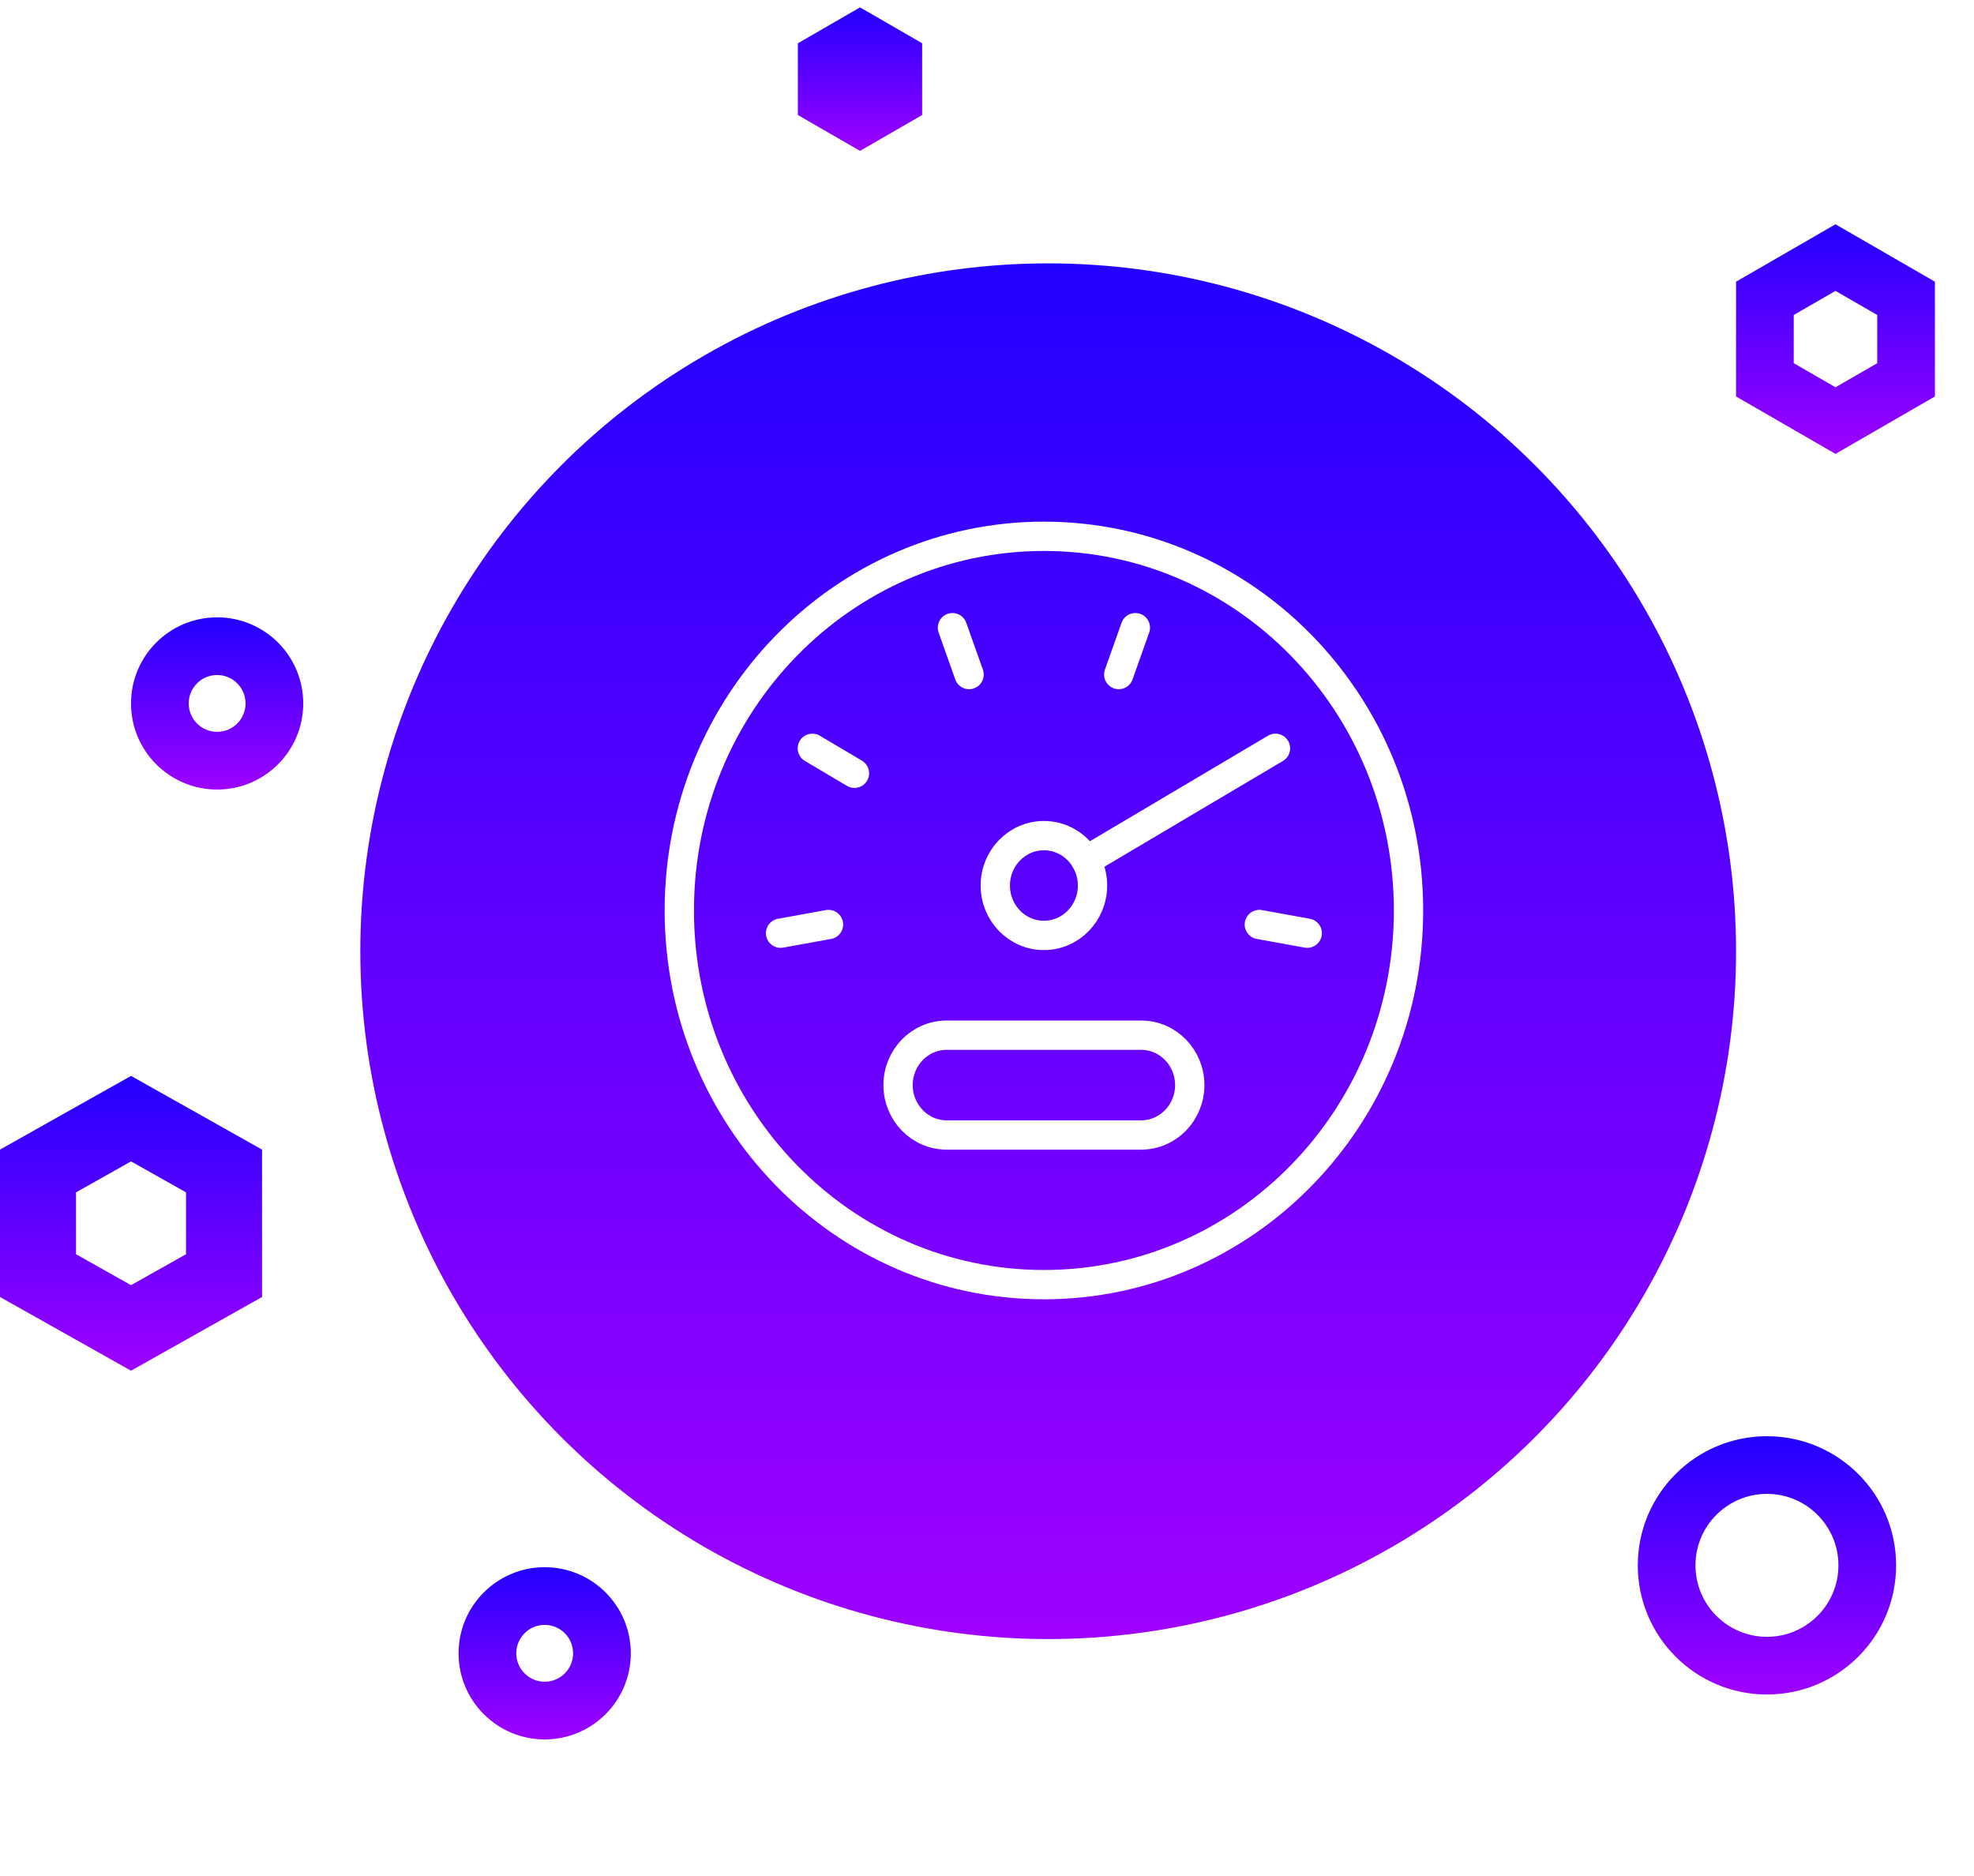 <svg width="101" height="96" viewBox="0 0 101 96" fill="none" xmlns="http://www.w3.org/2000/svg">
<path fill-rule="evenodd" clip-rule="evenodd" d="M11.109 37.447C11.912 37.447 12.564 36.796 12.564 35.993C12.564 35.19 11.912 34.539 11.109 34.539C10.306 34.539 9.655 35.19 9.655 35.993C9.655 36.796 10.306 37.447 11.109 37.447ZM11.109 40.399C13.543 40.399 15.515 38.426 15.515 35.993C15.515 33.56 13.543 31.588 11.109 31.588C8.676 31.588 6.704 33.56 6.704 35.993C6.704 38.426 8.676 40.399 11.109 40.399Z" fill="url(#paint0_linear_8_169)"/>
<path fill-rule="evenodd" clip-rule="evenodd" d="M27.869 86.05C28.672 86.05 29.323 85.399 29.323 84.596C29.323 83.793 28.672 83.142 27.869 83.142C27.066 83.142 26.415 83.793 26.415 84.596C26.415 85.399 27.066 86.05 27.869 86.05ZM27.869 89.002C30.302 89.002 32.275 87.029 32.275 84.596C32.275 82.163 30.302 80.19 27.869 80.19C25.436 80.19 23.463 82.163 23.463 84.596C23.463 87.029 25.436 89.002 27.869 89.002Z" fill="url(#paint1_linear_8_169)"/>
<path fill-rule="evenodd" clip-rule="evenodd" d="M90.406 83.752C92.426 83.752 94.063 82.115 94.063 80.095C94.063 78.075 92.426 76.438 90.406 76.438C88.387 76.438 86.749 78.075 86.749 80.095C86.749 82.115 88.387 83.752 90.406 83.752ZM90.406 86.703C94.056 86.703 97.015 83.745 97.015 80.095C97.015 76.445 94.056 73.487 90.406 73.487C86.757 73.487 83.798 76.445 83.798 80.095C83.798 83.745 86.757 86.703 90.406 86.703Z" fill="url(#paint2_linear_8_169)"/>
<path fill-rule="evenodd" clip-rule="evenodd" d="M93.913 14.884L91.777 16.117V18.583L93.913 19.816L96.049 18.583V16.117L93.913 14.884ZM99 14.413L93.913 11.476L88.826 14.413V20.287L93.913 23.224L99 20.287V14.413Z" fill="url(#paint3_linear_8_169)"/>
<path fill-rule="evenodd" clip-rule="evenodd" d="M6.704 59.426L3.889 61.01V64.176L6.704 65.759L9.518 64.176V61.01L6.704 59.426ZM13.408 58.822L6.704 55.051L0 58.822V66.364L6.704 70.135L13.408 66.364V58.822Z" fill="url(#paint4_linear_8_169)"/>
<path fill-rule="evenodd" clip-rule="evenodd" d="M40.823 5.885V2.214L44.003 0.378L47.182 2.214V5.885L44.003 7.721L40.823 5.885Z" fill="url(#paint5_linear_8_169)"/>
<g filter="url(#filter0_d_8_169)">
<circle cx="53.631" cy="46.671" r="35.195" fill="url(#paint6_linear_8_169)"/>
</g>
<path fill-rule="evenodd" clip-rule="evenodd" d="M53.412 65.732C63.714 65.732 72.067 57.16 72.067 46.586C72.067 36.013 63.714 27.441 53.412 27.441C43.109 27.441 34.757 36.013 34.757 46.586C34.757 57.16 43.109 65.732 53.412 65.732Z" stroke="white" stroke-width="1.5" stroke-linecap="round" stroke-linejoin="round"/>
<path fill-rule="evenodd" clip-rule="evenodd" d="M53.412 47.863C54.785 47.863 55.899 46.72 55.899 45.31C55.899 43.9 54.785 42.757 53.412 42.757C52.038 42.757 50.924 43.9 50.924 45.31C50.924 46.72 52.038 47.863 53.412 47.863Z" stroke="white" stroke-width="1.5" stroke-linecap="round" stroke-linejoin="round"/>
<path fill-rule="evenodd" clip-rule="evenodd" d="M60.874 55.521C60.874 56.931 59.76 58.074 58.386 58.074H48.437C47.063 58.074 45.95 56.931 45.95 55.521C45.95 54.111 47.063 52.968 48.437 52.968H58.386C59.76 52.968 60.874 54.111 60.874 55.521Z" stroke="white" stroke-width="1.5" stroke-linecap="round" stroke-linejoin="round"/>
<path d="M48.732 32.117L49.583 34.515" stroke="white" stroke-width="1.5" stroke-linecap="round" stroke-linejoin="round"/>
<path d="M41.564 38.29L43.718 39.566" stroke="white" stroke-width="1.5" stroke-linecap="round" stroke-linejoin="round"/>
<path d="M39.939 47.749L42.39 47.305" stroke="white" stroke-width="1.5" stroke-linecap="round" stroke-linejoin="round"/>
<path d="M58.091 32.117L57.24 34.515" stroke="white" stroke-width="1.5" stroke-linecap="round" stroke-linejoin="round"/>
<path d="M65.26 38.29L55.566 44.034" stroke="white" stroke-width="1.5" stroke-linecap="round" stroke-linejoin="round"/>
<path d="M66.885 47.749L64.434 47.305" stroke="white" stroke-width="1.5" stroke-linecap="round" stroke-linejoin="round"/>
<defs>
<filter id="filter0_d_8_169" x="6.436" y="1.476" width="94.39" height="94.39" filterUnits="userSpaceOnUse" color-interpolation-filters="sRGB">
<feFlood flood-opacity="0" result="BackgroundImageFix"/>
<feColorMatrix in="SourceAlpha" type="matrix" values="0 0 0 0 0 0 0 0 0 0 0 0 0 0 0 0 0 0 127 0" result="hardAlpha"/>
<feOffset dy="2"/>
<feGaussianBlur stdDeviation="6"/>
<feColorMatrix type="matrix" values="0 0 0 0 0.31 0 0 0 0 0.448 0 0 0 0 0.804 0 0 0 0.8 0"/>
<feBlend mode="normal" in2="BackgroundImageFix" result="effect1_dropShadow_8_169"/>
<feBlend mode="normal" in="SourceGraphic" in2="effect1_dropShadow_8_169" result="shape"/>
</filter>
<linearGradient id="paint0_linear_8_169" x1="11.109" y1="31.588" x2="11.109" y2="40.399" gradientUnits="userSpaceOnUse">
<stop stop-color="#2200FF"/>
<stop offset="1" stop-color="#9E00FF"/>
</linearGradient>
<linearGradient id="paint1_linear_8_169" x1="27.869" y1="80.19" x2="27.869" y2="89.002" gradientUnits="userSpaceOnUse">
<stop stop-color="#2200FF"/>
<stop offset="1" stop-color="#9E00FF"/>
</linearGradient>
<linearGradient id="paint2_linear_8_169" x1="90.406" y1="73.487" x2="90.406" y2="86.703" gradientUnits="userSpaceOnUse">
<stop stop-color="#2200FF"/>
<stop offset="1" stop-color="#9E00FF"/>
</linearGradient>
<linearGradient id="paint3_linear_8_169" x1="93.913" y1="11.476" x2="93.913" y2="23.224" gradientUnits="userSpaceOnUse">
<stop stop-color="#2200FF"/>
<stop offset="1" stop-color="#9E00FF"/>
</linearGradient>
<linearGradient id="paint4_linear_8_169" x1="6.704" y1="55.051" x2="6.704" y2="70.135" gradientUnits="userSpaceOnUse">
<stop stop-color="#2200FF"/>
<stop offset="1" stop-color="#9E00FF"/>
</linearGradient>
<linearGradient id="paint5_linear_8_169" x1="44.003" y1="0.378" x2="44.003" y2="7.721" gradientUnits="userSpaceOnUse">
<stop stop-color="#2200FF"/>
<stop offset="1" stop-color="#9E00FF"/>
</linearGradient>
<linearGradient id="paint6_linear_8_169" x1="53.631" y1="11.476" x2="53.631" y2="81.866" gradientUnits="userSpaceOnUse">
<stop stop-color="#2200FF"/>
<stop offset="1" stop-color="#9E00FF"/>
</linearGradient>
</defs>
</svg>
